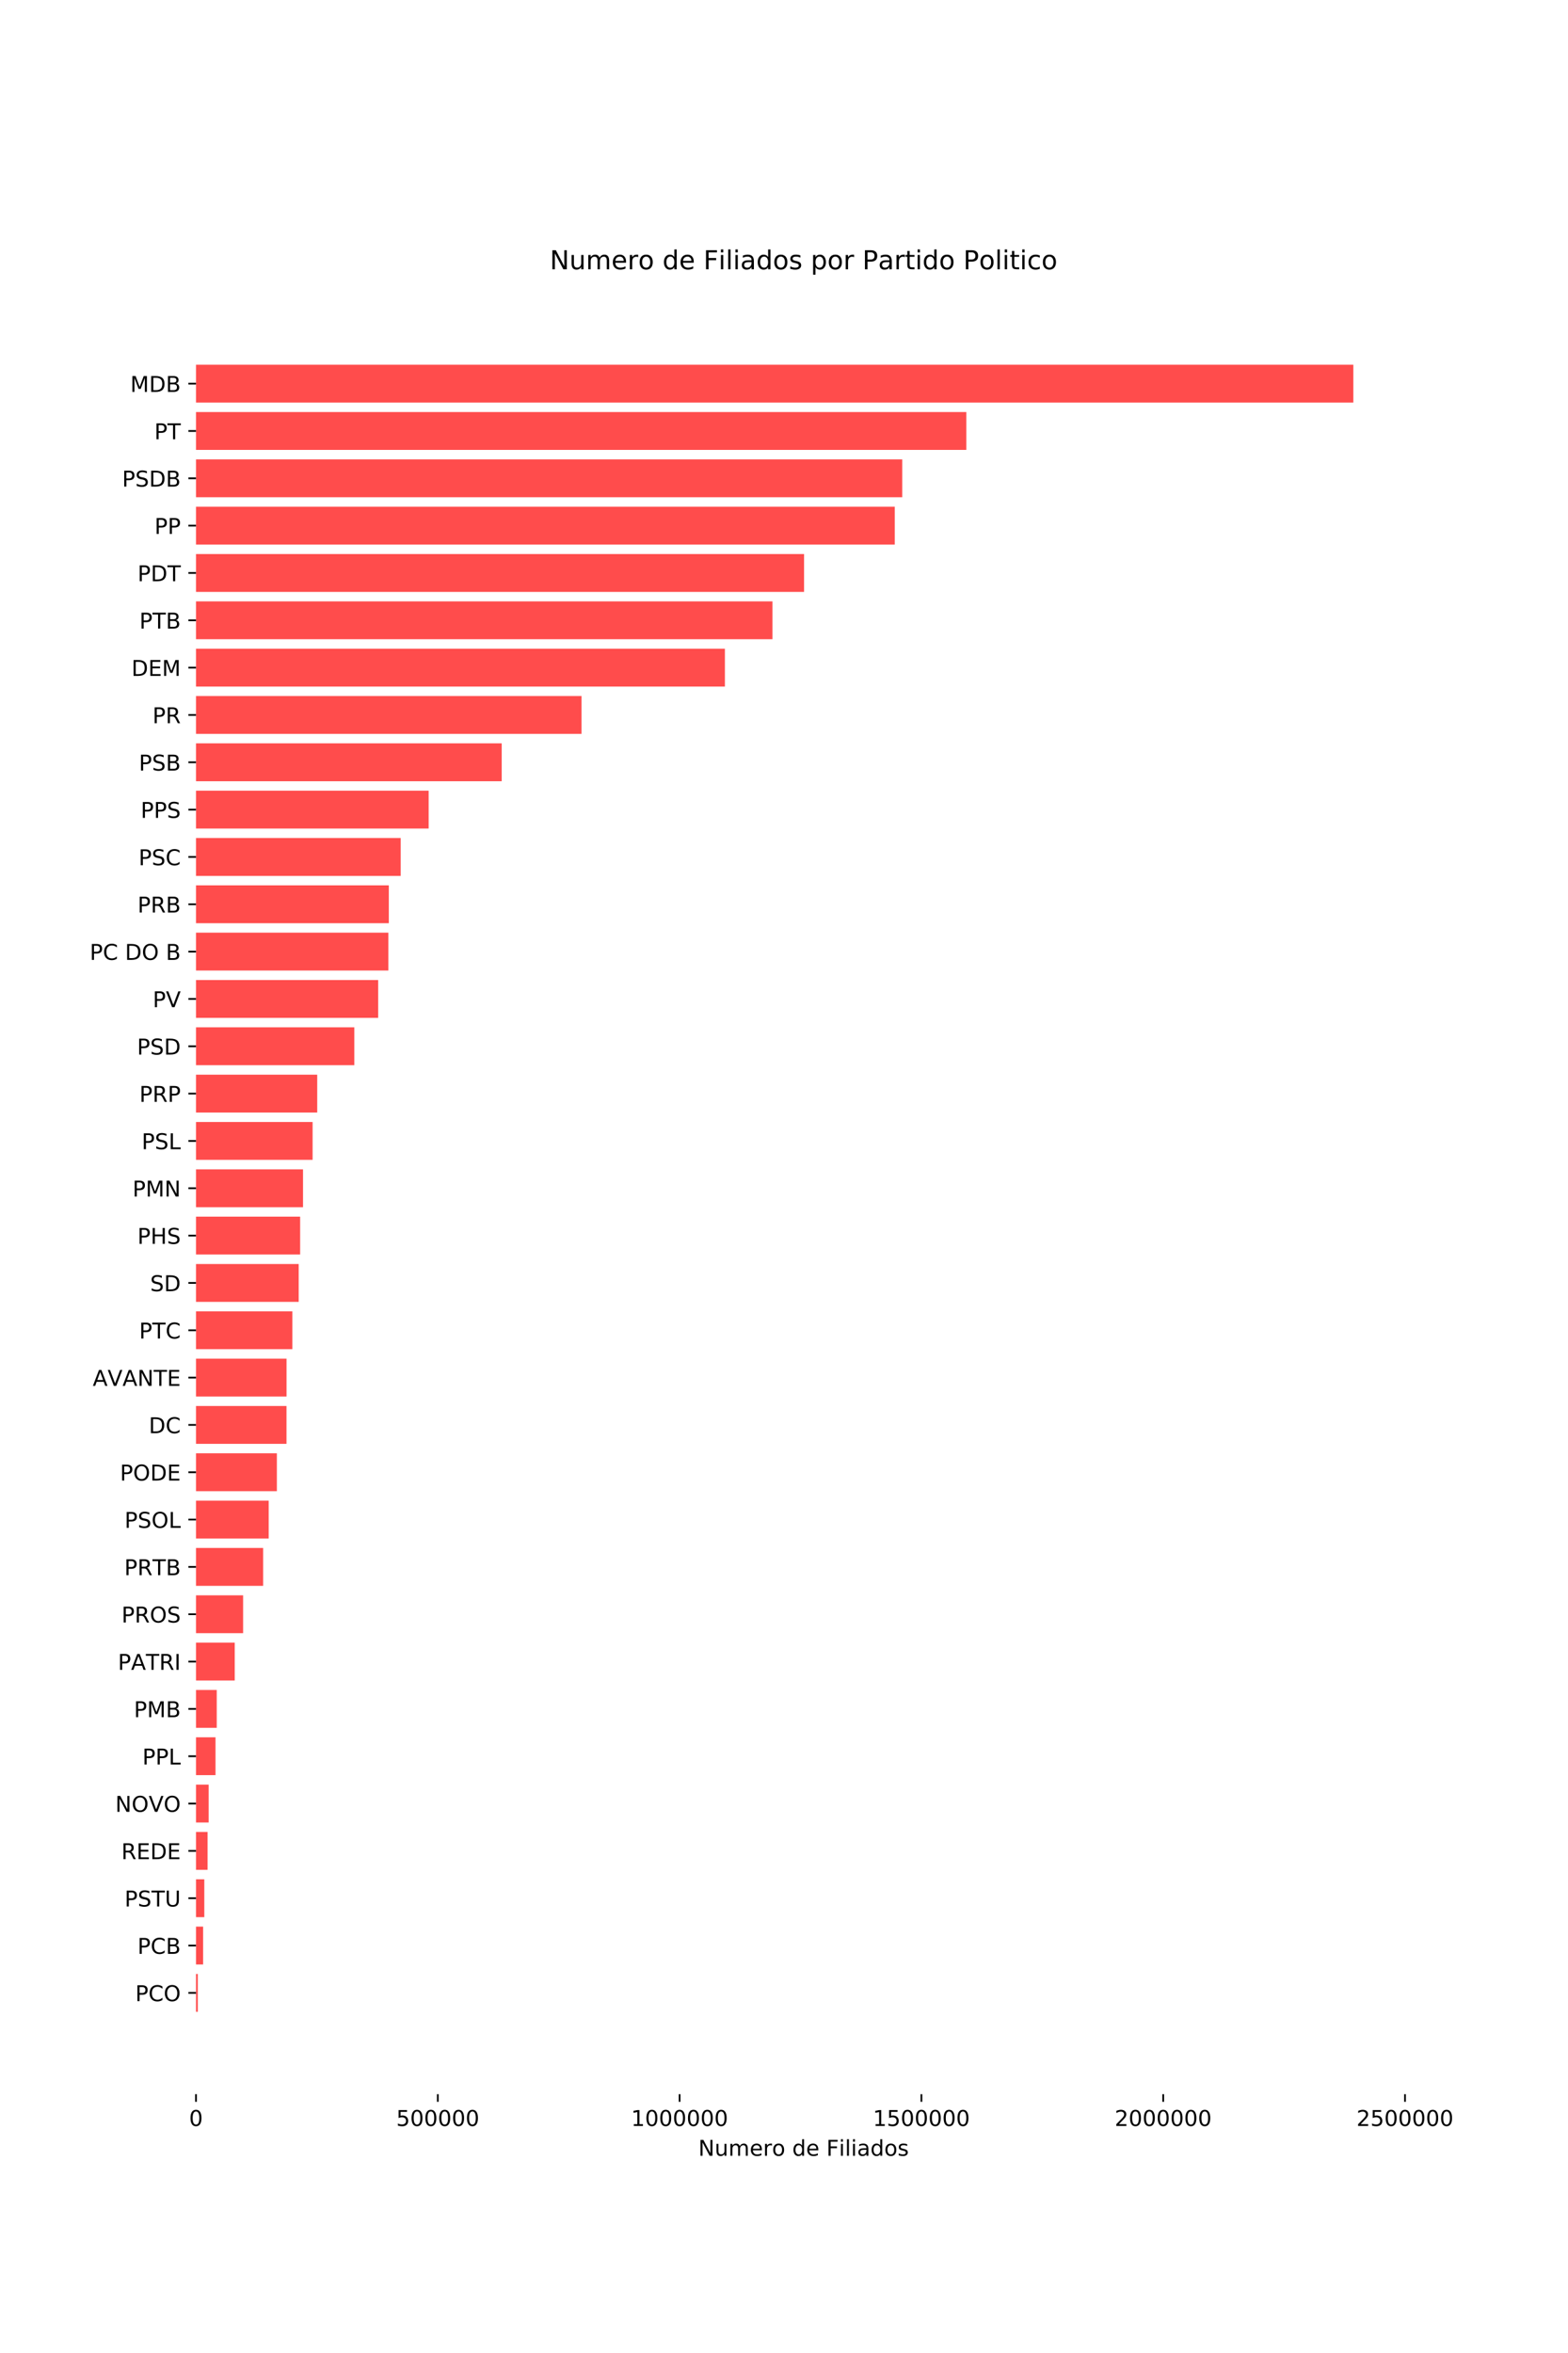 <?xml version="1.0" encoding="utf-8" standalone="no"?>
<!DOCTYPE svg PUBLIC "-//W3C//DTD SVG 1.1//EN"
  "http://www.w3.org/Graphics/SVG/1.1/DTD/svg11.dtd">
<!-- Created with matplotlib (https://matplotlib.org/) -->
<svg height="1080pt" version="1.1" viewBox="0 0 720 1080" width="720pt" xmlns="http://www.w3.org/2000/svg" xmlns:xlink="http://www.w3.org/1999/xlink">
 <defs>
  <style type="text/css">
*{stroke-linecap:butt;stroke-linejoin:round;}
  </style>
 </defs>
 <g id="figure_1">
  <g id="patch_1">
   <path d="M 0 1080 
L 720 1080 
L 720 0 
L 0 0 
z
" style="fill:#ffffff;"/>
  </g>
  <g id="axes_1">
   <g id="patch_2">
    <path d="M 90 961.2 
L 648 961.2 
L 648 129.6 
L 90 129.6 
z
" style="fill:#ffffff;"/>
   </g>
   <g id="patch_3">
    <path clip-path="url(#p100147fa9f)" d="M 90 923.4 
L 90.828 923.4 
L 90.828 906.021 
L 90 906.021 
z
" style="fill:#ff0000;opacity:0.7;"/>
   </g>
   <g id="patch_4">
    <path clip-path="url(#p100147fa9f)" d="M 90 901.676 
L 93.265 901.676 
L 93.265 884.297 
L 90 884.297 
z
" style="fill:#ff0000;opacity:0.7;"/>
   </g>
   <g id="patch_5">
    <path clip-path="url(#p100147fa9f)" d="M 90 879.952 
L 93.809 879.952 
L 93.809 862.572 
L 90 862.572 
z
" style="fill:#ff0000;opacity:0.7;"/>
   </g>
   <g id="patch_6">
    <path clip-path="url(#p100147fa9f)" d="M 90 858.228 
L 95.308 858.228 
L 95.308 840.848 
L 90 840.848 
z
" style="fill:#ff0000;opacity:0.7;"/>
   </g>
   <g id="patch_7">
    <path clip-path="url(#p100147fa9f)" d="M 90 836.503 
L 95.812 836.503 
L 95.812 819.124 
L 90 819.124 
z
" style="fill:#ff0000;opacity:0.7;"/>
   </g>
   <g id="patch_8">
    <path clip-path="url(#p100147fa9f)" d="M 90 814.779 
L 98.956 814.779 
L 98.956 797.4 
L 90 797.4 
z
" style="fill:#ff0000;opacity:0.7;"/>
   </g>
   <g id="patch_9">
    <path clip-path="url(#p100147fa9f)" d="M 90 793.055 
L 99.524 793.055 
L 99.524 775.676 
L 90 775.676 
z
" style="fill:#ff0000;opacity:0.7;"/>
   </g>
   <g id="patch_10">
    <path clip-path="url(#p100147fa9f)" d="M 90 771.331 
L 107.784 771.331 
L 107.784 753.952 
L 90 753.952 
z
" style="fill:#ff0000;opacity:0.7;"/>
   </g>
   <g id="patch_11">
    <path clip-path="url(#p100147fa9f)" d="M 90 749.607 
L 111.633 749.607 
L 111.633 732.228 
L 90 732.228 
z
" style="fill:#ff0000;opacity:0.7;"/>
   </g>
   <g id="patch_12">
    <path clip-path="url(#p100147fa9f)" d="M 90 727.883 
L 120.828 727.883 
L 120.828 710.503 
L 90 710.503 
z
" style="fill:#ff0000;opacity:0.7;"/>
   </g>
   <g id="patch_13">
    <path clip-path="url(#p100147fa9f)" d="M 90 706.159 
L 123.379 706.159 
L 123.379 688.779 
L 90 688.779 
z
" style="fill:#ff0000;opacity:0.7;"/>
   </g>
   <g id="patch_14">
    <path clip-path="url(#p100147fa9f)" d="M 90 684.434 
L 127.136 684.434 
L 127.136 667.055 
L 90 667.055 
z
" style="fill:#ff0000;opacity:0.7;"/>
   </g>
   <g id="patch_15">
    <path clip-path="url(#p100147fa9f)" d="M 90 662.71 
L 131.554 662.71 
L 131.554 645.331 
L 90 645.331 
z
" style="fill:#ff0000;opacity:0.7;"/>
   </g>
   <g id="patch_16">
    <path clip-path="url(#p100147fa9f)" d="M 90 640.986 
L 131.571 640.986 
L 131.571 623.607 
L 90 623.607 
z
" style="fill:#ff0000;opacity:0.7;"/>
   </g>
   <g id="patch_17">
    <path clip-path="url(#p100147fa9f)" d="M 90 619.262 
L 134.247 619.262 
L 134.247 601.883 
L 90 601.883 
z
" style="fill:#ff0000;opacity:0.7;"/>
   </g>
   <g id="patch_18">
    <path clip-path="url(#p100147fa9f)" d="M 90 597.538 
L 137.156 597.538 
L 137.156 580.159 
L 90 580.159 
z
" style="fill:#ff0000;opacity:0.7;"/>
   </g>
   <g id="patch_19">
    <path clip-path="url(#p100147fa9f)" d="M 90 575.814 
L 137.82 575.814 
L 137.82 558.434 
L 90 558.434 
z
" style="fill:#ff0000;opacity:0.7;"/>
   </g>
   <g id="patch_20">
    <path clip-path="url(#p100147fa9f)" d="M 90 554.09 
L 139.146 554.09 
L 139.146 536.71 
L 90 536.71 
z
" style="fill:#ff0000;opacity:0.7;"/>
   </g>
   <g id="patch_21">
    <path clip-path="url(#p100147fa9f)" d="M 90 532.366 
L 143.547 532.366 
L 143.547 514.986 
L 90 514.986 
z
" style="fill:#ff0000;opacity:0.7;"/>
   </g>
   <g id="patch_22">
    <path clip-path="url(#p100147fa9f)" d="M 90 510.641 
L 145.659 510.641 
L 145.659 493.262 
L 90 493.262 
z
" style="fill:#ff0000;opacity:0.7;"/>
   </g>
   <g id="patch_23">
    <path clip-path="url(#p100147fa9f)" d="M 90 488.917 
L 162.687 488.917 
L 162.687 471.538 
L 90 471.538 
z
" style="fill:#ff0000;opacity:0.7;"/>
   </g>
   <g id="patch_24">
    <path clip-path="url(#p100147fa9f)" d="M 90 467.193 
L 173.643 467.193 
L 173.643 449.814 
L 90 449.814 
z
" style="fill:#ff0000;opacity:0.7;"/>
   </g>
   <g id="patch_25">
    <path clip-path="url(#p100147fa9f)" d="M 90 445.469 
L 178.335 445.469 
L 178.335 428.09 
L 90 428.09 
z
" style="fill:#ff0000;opacity:0.7;"/>
   </g>
   <g id="patch_26">
    <path clip-path="url(#p100147fa9f)" d="M 90 423.745 
L 178.535 423.745 
L 178.535 406.366 
L 90 406.366 
z
" style="fill:#ff0000;opacity:0.7;"/>
   </g>
   <g id="patch_27">
    <path clip-path="url(#p100147fa9f)" d="M 90 402.021 
L 183.981 402.021 
L 183.981 384.641 
L 90 384.641 
z
" style="fill:#ff0000;opacity:0.7;"/>
   </g>
   <g id="patch_28">
    <path clip-path="url(#p100147fa9f)" d="M 90 380.297 
L 196.835 380.297 
L 196.835 362.917 
L 90 362.917 
z
" style="fill:#ff0000;opacity:0.7;"/>
   </g>
   <g id="patch_29">
    <path clip-path="url(#p100147fa9f)" d="M 90 358.572 
L 230.374 358.572 
L 230.374 341.193 
L 90 341.193 
z
" style="fill:#ff0000;opacity:0.7;"/>
   </g>
   <g id="patch_30">
    <path clip-path="url(#p100147fa9f)" d="M 90 336.848 
L 267.03 336.848 
L 267.03 319.469 
L 90 319.469 
z
" style="fill:#ff0000;opacity:0.7;"/>
   </g>
   <g id="patch_31">
    <path clip-path="url(#p100147fa9f)" d="M 90 315.124 
L 332.858 315.124 
L 332.858 297.745 
L 90 297.745 
z
" style="fill:#ff0000;opacity:0.7;"/>
   </g>
   <g id="patch_32">
    <path clip-path="url(#p100147fa9f)" d="M 90 293.4 
L 354.704 293.4 
L 354.704 276.021 
L 90 276.021 
z
" style="fill:#ff0000;opacity:0.7;"/>
   </g>
   <g id="patch_33">
    <path clip-path="url(#p100147fa9f)" d="M 90 271.676 
L 369.208 271.676 
L 369.208 254.297 
L 90 254.297 
z
" style="fill:#ff0000;opacity:0.7;"/>
   </g>
   <g id="patch_34">
    <path clip-path="url(#p100147fa9f)" d="M 90 249.952 
L 410.866 249.952 
L 410.866 232.572 
L 90 232.572 
z
" style="fill:#ff0000;opacity:0.7;"/>
   </g>
   <g id="patch_35">
    <path clip-path="url(#p100147fa9f)" d="M 90 228.228 
L 414.297 228.228 
L 414.297 210.848 
L 90 210.848 
z
" style="fill:#ff0000;opacity:0.7;"/>
   </g>
   <g id="patch_36">
    <path clip-path="url(#p100147fa9f)" d="M 90 206.503 
L 443.721 206.503 
L 443.721 189.124 
L 90 189.124 
z
" style="fill:#ff0000;opacity:0.7;"/>
   </g>
   <g id="patch_37">
    <path clip-path="url(#p100147fa9f)" d="M 90 184.779 
L 621.429 184.779 
L 621.429 167.4 
L 90 167.4 
z
" style="fill:#ff0000;opacity:0.7;"/>
   </g>
   <g id="matplotlib.axis_1">
    <g id="xtick_1">
     <g id="line2d_1">
      <defs>
       <path d="M 0 0 
L 0 3.5 
" id="m5535d086a4" style="stroke:#000000;stroke-width:0.8;"/>
      </defs>
      <g>
       <use style="stroke:#000000;stroke-width:0.8;" x="90" xlink:href="#m5535d086a4" y="961.2"/>
      </g>
     </g>
     <g id="text_1">
      <!-- 0 -->
      <defs>
       <path d="M 31.781 66.406 
Q 24.172 66.406 20.328 58.906 
Q 16.5 51.422 16.5 36.375 
Q 16.5 21.391 20.328 13.891 
Q 24.172 6.391 31.781 6.391 
Q 39.453 6.391 43.281 13.891 
Q 47.125 21.391 47.125 36.375 
Q 47.125 51.422 43.281 58.906 
Q 39.453 66.406 31.781 66.406 
z
M 31.781 74.219 
Q 44.047 74.219 50.516 64.516 
Q 56.984 54.828 56.984 36.375 
Q 56.984 17.969 50.516 8.266 
Q 44.047 -1.422 31.781 -1.422 
Q 19.531 -1.422 13.062 8.266 
Q 6.594 17.969 6.594 36.375 
Q 6.594 54.828 13.062 64.516 
Q 19.531 74.219 31.781 74.219 
z
" id="DejaVuSans-48"/>
      </defs>
      <g transform="translate(86.819 975.798)scale(0.1 -0.1)">
       <use xlink:href="#DejaVuSans-48"/>
      </g>
     </g>
    </g>
    <g id="xtick_2">
     <g id="line2d_2">
      <g>
       <use style="stroke:#000000;stroke-width:0.8;" x="201.031" xlink:href="#m5535d086a4" y="961.2"/>
      </g>
     </g>
     <g id="text_2">
      <!-- 500000 -->
      <defs>
       <path d="M 10.797 72.906 
L 49.516 72.906 
L 49.516 64.594 
L 19.828 64.594 
L 19.828 46.734 
Q 21.969 47.469 24.109 47.828 
Q 26.266 48.188 28.422 48.188 
Q 40.625 48.188 47.75 41.5 
Q 54.891 34.812 54.891 23.391 
Q 54.891 11.625 47.562 5.094 
Q 40.234 -1.422 26.906 -1.422 
Q 22.312 -1.422 17.547 -0.641 
Q 12.797 0.141 7.719 1.703 
L 7.719 11.625 
Q 12.109 9.234 16.797 8.062 
Q 21.484 6.891 26.703 6.891 
Q 35.156 6.891 40.078 11.328 
Q 45.016 15.766 45.016 23.391 
Q 45.016 31 40.078 35.438 
Q 35.156 39.891 26.703 39.891 
Q 22.75 39.891 18.812 39.016 
Q 14.891 38.141 10.797 36.281 
z
" id="DejaVuSans-53"/>
      </defs>
      <g transform="translate(181.944 975.798)scale(0.1 -0.1)">
       <use xlink:href="#DejaVuSans-53"/>
       <use x="63.623" xlink:href="#DejaVuSans-48"/>
       <use x="127.246" xlink:href="#DejaVuSans-48"/>
       <use x="190.869" xlink:href="#DejaVuSans-48"/>
       <use x="254.492" xlink:href="#DejaVuSans-48"/>
       <use x="318.115" xlink:href="#DejaVuSans-48"/>
      </g>
     </g>
    </g>
    <g id="xtick_3">
     <g id="line2d_3">
      <g>
       <use style="stroke:#000000;stroke-width:0.8;" x="312.063" xlink:href="#m5535d086a4" y="961.2"/>
      </g>
     </g>
     <g id="text_3">
      <!-- 1000000 -->
      <defs>
       <path d="M 12.406 8.297 
L 28.516 8.297 
L 28.516 63.922 
L 10.984 60.406 
L 10.984 69.391 
L 28.422 72.906 
L 38.281 72.906 
L 38.281 8.297 
L 54.391 8.297 
L 54.391 0 
L 12.406 0 
z
" id="DejaVuSans-49"/>
      </defs>
      <g transform="translate(289.794 975.798)scale(0.1 -0.1)">
       <use xlink:href="#DejaVuSans-49"/>
       <use x="63.623" xlink:href="#DejaVuSans-48"/>
       <use x="127.246" xlink:href="#DejaVuSans-48"/>
       <use x="190.869" xlink:href="#DejaVuSans-48"/>
       <use x="254.492" xlink:href="#DejaVuSans-48"/>
       <use x="318.115" xlink:href="#DejaVuSans-48"/>
       <use x="381.738" xlink:href="#DejaVuSans-48"/>
      </g>
     </g>
    </g>
    <g id="xtick_4">
     <g id="line2d_4">
      <g>
       <use style="stroke:#000000;stroke-width:0.8;" x="423.094" xlink:href="#m5535d086a4" y="961.2"/>
      </g>
     </g>
     <g id="text_4">
      <!-- 1500000 -->
      <g transform="translate(400.826 975.798)scale(0.1 -0.1)">
       <use xlink:href="#DejaVuSans-49"/>
       <use x="63.623" xlink:href="#DejaVuSans-53"/>
       <use x="127.246" xlink:href="#DejaVuSans-48"/>
       <use x="190.869" xlink:href="#DejaVuSans-48"/>
       <use x="254.492" xlink:href="#DejaVuSans-48"/>
       <use x="318.115" xlink:href="#DejaVuSans-48"/>
       <use x="381.738" xlink:href="#DejaVuSans-48"/>
      </g>
     </g>
    </g>
    <g id="xtick_5">
     <g id="line2d_5">
      <g>
       <use style="stroke:#000000;stroke-width:0.8;" x="534.126" xlink:href="#m5535d086a4" y="961.2"/>
      </g>
     </g>
     <g id="text_5">
      <!-- 2000000 -->
      <defs>
       <path d="M 19.188 8.297 
L 53.609 8.297 
L 53.609 0 
L 7.328 0 
L 7.328 8.297 
Q 12.938 14.109 22.625 23.891 
Q 32.328 33.688 34.812 36.531 
Q 39.547 41.844 41.422 45.531 
Q 43.312 49.219 43.312 52.781 
Q 43.312 58.594 39.234 62.25 
Q 35.156 65.922 28.609 65.922 
Q 23.969 65.922 18.812 64.312 
Q 13.672 62.703 7.812 59.422 
L 7.812 69.391 
Q 13.766 71.781 18.938 73 
Q 24.125 74.219 28.422 74.219 
Q 39.75 74.219 46.484 68.547 
Q 53.219 62.891 53.219 53.422 
Q 53.219 48.922 51.531 44.891 
Q 49.859 40.875 45.406 35.406 
Q 44.188 33.984 37.641 27.219 
Q 31.109 20.453 19.188 8.297 
z
" id="DejaVuSans-50"/>
      </defs>
      <g transform="translate(511.857 975.798)scale(0.1 -0.1)">
       <use xlink:href="#DejaVuSans-50"/>
       <use x="63.623" xlink:href="#DejaVuSans-48"/>
       <use x="127.246" xlink:href="#DejaVuSans-48"/>
       <use x="190.869" xlink:href="#DejaVuSans-48"/>
       <use x="254.492" xlink:href="#DejaVuSans-48"/>
       <use x="318.115" xlink:href="#DejaVuSans-48"/>
       <use x="381.738" xlink:href="#DejaVuSans-48"/>
      </g>
     </g>
    </g>
    <g id="xtick_6">
     <g id="line2d_6">
      <g>
       <use style="stroke:#000000;stroke-width:0.8;" x="645.157" xlink:href="#m5535d086a4" y="961.2"/>
      </g>
     </g>
     <g id="text_6">
      <!-- 2500000 -->
      <g transform="translate(622.888 975.798)scale(0.1 -0.1)">
       <use xlink:href="#DejaVuSans-50"/>
       <use x="63.623" xlink:href="#DejaVuSans-53"/>
       <use x="127.246" xlink:href="#DejaVuSans-48"/>
       <use x="190.869" xlink:href="#DejaVuSans-48"/>
       <use x="254.492" xlink:href="#DejaVuSans-48"/>
       <use x="318.115" xlink:href="#DejaVuSans-48"/>
       <use x="381.738" xlink:href="#DejaVuSans-48"/>
      </g>
     </g>
    </g>
    <g id="text_7">
     <!-- Numero de Filiados -->
     <defs>
      <path d="M 9.812 72.906 
L 23.094 72.906 
L 55.422 11.922 
L 55.422 72.906 
L 64.984 72.906 
L 64.984 0 
L 51.703 0 
L 19.391 60.984 
L 19.391 0 
L 9.812 0 
z
" id="DejaVuSans-78"/>
      <path d="M 8.5 21.578 
L 8.5 54.688 
L 17.484 54.688 
L 17.484 21.922 
Q 17.484 14.156 20.5 10.266 
Q 23.531 6.391 29.594 6.391 
Q 36.859 6.391 41.078 11.031 
Q 45.312 15.672 45.312 23.688 
L 45.312 54.688 
L 54.297 54.688 
L 54.297 0 
L 45.312 0 
L 45.312 8.406 
Q 42.047 3.422 37.719 1 
Q 33.406 -1.422 27.688 -1.422 
Q 18.266 -1.422 13.375 4.438 
Q 8.5 10.297 8.5 21.578 
z
M 31.109 56 
z
" id="DejaVuSans-117"/>
      <path d="M 52 44.188 
Q 55.375 50.25 60.062 53.125 
Q 64.75 56 71.094 56 
Q 79.641 56 84.281 50.016 
Q 88.922 44.047 88.922 33.016 
L 88.922 0 
L 79.891 0 
L 79.891 32.719 
Q 79.891 40.578 77.094 44.375 
Q 74.312 48.188 68.609 48.188 
Q 61.625 48.188 57.562 43.547 
Q 53.516 38.922 53.516 30.906 
L 53.516 0 
L 44.484 0 
L 44.484 32.719 
Q 44.484 40.625 41.703 44.406 
Q 38.922 48.188 33.109 48.188 
Q 26.219 48.188 22.156 43.531 
Q 18.109 38.875 18.109 30.906 
L 18.109 0 
L 9.078 0 
L 9.078 54.688 
L 18.109 54.688 
L 18.109 46.188 
Q 21.188 51.219 25.484 53.609 
Q 29.781 56 35.688 56 
Q 41.656 56 45.828 52.969 
Q 50 49.953 52 44.188 
z
" id="DejaVuSans-109"/>
      <path d="M 56.203 29.594 
L 56.203 25.203 
L 14.891 25.203 
Q 15.484 15.922 20.484 11.062 
Q 25.484 6.203 34.422 6.203 
Q 39.594 6.203 44.453 7.469 
Q 49.312 8.734 54.109 11.281 
L 54.109 2.781 
Q 49.266 0.734 44.188 -0.344 
Q 39.109 -1.422 33.891 -1.422 
Q 20.797 -1.422 13.156 6.188 
Q 5.516 13.812 5.516 26.812 
Q 5.516 40.234 12.766 48.109 
Q 20.016 56 32.328 56 
Q 43.359 56 49.781 48.891 
Q 56.203 41.797 56.203 29.594 
z
M 47.219 32.234 
Q 47.125 39.594 43.094 43.984 
Q 39.062 48.391 32.422 48.391 
Q 24.906 48.391 20.391 44.141 
Q 15.875 39.891 15.188 32.172 
z
" id="DejaVuSans-101"/>
      <path d="M 41.109 46.297 
Q 39.594 47.172 37.812 47.578 
Q 36.031 48 33.891 48 
Q 26.266 48 22.188 43.047 
Q 18.109 38.094 18.109 28.812 
L 18.109 0 
L 9.078 0 
L 9.078 54.688 
L 18.109 54.688 
L 18.109 46.188 
Q 20.953 51.172 25.484 53.578 
Q 30.031 56 36.531 56 
Q 37.453 56 38.578 55.875 
Q 39.703 55.766 41.062 55.516 
z
" id="DejaVuSans-114"/>
      <path d="M 30.609 48.391 
Q 23.391 48.391 19.188 42.75 
Q 14.984 37.109 14.984 27.297 
Q 14.984 17.484 19.156 11.844 
Q 23.344 6.203 30.609 6.203 
Q 37.797 6.203 41.984 11.859 
Q 46.188 17.531 46.188 27.297 
Q 46.188 37.016 41.984 42.703 
Q 37.797 48.391 30.609 48.391 
z
M 30.609 56 
Q 42.328 56 49.016 48.375 
Q 55.719 40.766 55.719 27.297 
Q 55.719 13.875 49.016 6.219 
Q 42.328 -1.422 30.609 -1.422 
Q 18.844 -1.422 12.172 6.219 
Q 5.516 13.875 5.516 27.297 
Q 5.516 40.766 12.172 48.375 
Q 18.844 56 30.609 56 
z
" id="DejaVuSans-111"/>
      <path id="DejaVuSans-32"/>
      <path d="M 45.406 46.391 
L 45.406 75.984 
L 54.391 75.984 
L 54.391 0 
L 45.406 0 
L 45.406 8.203 
Q 42.578 3.328 38.25 0.953 
Q 33.938 -1.422 27.875 -1.422 
Q 17.969 -1.422 11.734 6.484 
Q 5.516 14.406 5.516 27.297 
Q 5.516 40.188 11.734 48.094 
Q 17.969 56 27.875 56 
Q 33.938 56 38.25 53.625 
Q 42.578 51.266 45.406 46.391 
z
M 14.797 27.297 
Q 14.797 17.391 18.875 11.75 
Q 22.953 6.109 30.078 6.109 
Q 37.203 6.109 41.297 11.75 
Q 45.406 17.391 45.406 27.297 
Q 45.406 37.203 41.297 42.844 
Q 37.203 48.484 30.078 48.484 
Q 22.953 48.484 18.875 42.844 
Q 14.797 37.203 14.797 27.297 
z
" id="DejaVuSans-100"/>
      <path d="M 9.812 72.906 
L 51.703 72.906 
L 51.703 64.594 
L 19.672 64.594 
L 19.672 43.109 
L 48.578 43.109 
L 48.578 34.812 
L 19.672 34.812 
L 19.672 0 
L 9.812 0 
z
" id="DejaVuSans-70"/>
      <path d="M 9.422 54.688 
L 18.406 54.688 
L 18.406 0 
L 9.422 0 
z
M 9.422 75.984 
L 18.406 75.984 
L 18.406 64.594 
L 9.422 64.594 
z
" id="DejaVuSans-105"/>
      <path d="M 9.422 75.984 
L 18.406 75.984 
L 18.406 0 
L 9.422 0 
z
" id="DejaVuSans-108"/>
      <path d="M 34.281 27.484 
Q 23.391 27.484 19.188 25 
Q 14.984 22.516 14.984 16.5 
Q 14.984 11.719 18.141 8.906 
Q 21.297 6.109 26.703 6.109 
Q 34.188 6.109 38.703 11.406 
Q 43.219 16.703 43.219 25.484 
L 43.219 27.484 
z
M 52.203 31.203 
L 52.203 0 
L 43.219 0 
L 43.219 8.297 
Q 40.141 3.328 35.547 0.953 
Q 30.953 -1.422 24.312 -1.422 
Q 15.922 -1.422 10.953 3.297 
Q 6 8.016 6 15.922 
Q 6 25.141 12.172 29.828 
Q 18.359 34.516 30.609 34.516 
L 43.219 34.516 
L 43.219 35.406 
Q 43.219 41.609 39.141 45 
Q 35.062 48.391 27.688 48.391 
Q 23 48.391 18.547 47.266 
Q 14.109 46.141 10.016 43.891 
L 10.016 52.203 
Q 14.938 54.109 19.578 55.047 
Q 24.219 56 28.609 56 
Q 40.484 56 46.344 49.844 
Q 52.203 43.703 52.203 31.203 
z
" id="DejaVuSans-97"/>
      <path d="M 44.281 53.078 
L 44.281 44.578 
Q 40.484 46.531 36.375 47.5 
Q 32.281 48.484 27.875 48.484 
Q 21.188 48.484 17.844 46.438 
Q 14.5 44.391 14.5 40.281 
Q 14.5 37.156 16.891 35.375 
Q 19.281 33.594 26.516 31.984 
L 29.594 31.297 
Q 39.156 29.25 43.188 25.516 
Q 47.219 21.781 47.219 15.094 
Q 47.219 7.469 41.188 3.016 
Q 35.156 -1.422 24.609 -1.422 
Q 20.219 -1.422 15.453 -0.562 
Q 10.688 0.297 5.422 2 
L 5.422 11.281 
Q 10.406 8.688 15.234 7.391 
Q 20.062 6.109 24.812 6.109 
Q 31.156 6.109 34.562 8.281 
Q 37.984 10.453 37.984 14.406 
Q 37.984 18.062 35.516 20.016 
Q 33.062 21.969 24.703 23.781 
L 21.578 24.516 
Q 13.234 26.266 9.516 29.906 
Q 5.812 33.547 5.812 39.891 
Q 5.812 47.609 11.281 51.797 
Q 16.75 56 26.812 56 
Q 31.781 56 36.172 55.266 
Q 40.578 54.547 44.281 53.078 
z
" id="DejaVuSans-115"/>
     </defs>
     <g transform="translate(320.662 989.477)scale(0.1 -0.1)">
      <use xlink:href="#DejaVuSans-78"/>
      <use x="74.805" xlink:href="#DejaVuSans-117"/>
      <use x="138.184" xlink:href="#DejaVuSans-109"/>
      <use x="235.596" xlink:href="#DejaVuSans-101"/>
      <use x="297.119" xlink:href="#DejaVuSans-114"/>
      <use x="338.201" xlink:href="#DejaVuSans-111"/>
      <use x="399.383" xlink:href="#DejaVuSans-32"/>
      <use x="431.17" xlink:href="#DejaVuSans-100"/>
      <use x="494.646" xlink:href="#DejaVuSans-101"/>
      <use x="556.17" xlink:href="#DejaVuSans-32"/>
      <use x="587.957" xlink:href="#DejaVuSans-70"/>
      <use x="645.367" xlink:href="#DejaVuSans-105"/>
      <use x="673.15" xlink:href="#DejaVuSans-108"/>
      <use x="700.934" xlink:href="#DejaVuSans-105"/>
      <use x="728.717" xlink:href="#DejaVuSans-97"/>
      <use x="789.996" xlink:href="#DejaVuSans-100"/>
      <use x="853.473" xlink:href="#DejaVuSans-111"/>
      <use x="914.654" xlink:href="#DejaVuSans-115"/>
     </g>
    </g>
   </g>
   <g id="matplotlib.axis_2">
    <g id="ytick_1">
     <g id="line2d_7">
      <defs>
       <path d="M 0 0 
L -3.5 0 
" id="m300d9b5409" style="stroke:#000000;stroke-width:0.8;"/>
      </defs>
      <g>
       <use style="stroke:#000000;stroke-width:0.8;" x="90" xlink:href="#m300d9b5409" y="914.71"/>
      </g>
     </g>
     <g id="text_8">
      <!-- PCO -->
      <defs>
       <path d="M 19.672 64.797 
L 19.672 37.406 
L 32.078 37.406 
Q 38.969 37.406 42.719 40.969 
Q 46.484 44.531 46.484 51.125 
Q 46.484 57.672 42.719 61.234 
Q 38.969 64.797 32.078 64.797 
z
M 9.812 72.906 
L 32.078 72.906 
Q 44.344 72.906 50.609 67.359 
Q 56.891 61.812 56.891 51.125 
Q 56.891 40.328 50.609 34.812 
Q 44.344 29.297 32.078 29.297 
L 19.672 29.297 
L 19.672 0 
L 9.812 0 
z
" id="DejaVuSans-80"/>
       <path d="M 64.406 67.281 
L 64.406 56.891 
Q 59.422 61.531 53.781 63.812 
Q 48.141 66.109 41.797 66.109 
Q 29.297 66.109 22.656 58.469 
Q 16.016 50.828 16.016 36.375 
Q 16.016 21.969 22.656 14.328 
Q 29.297 6.688 41.797 6.688 
Q 48.141 6.688 53.781 8.984 
Q 59.422 11.281 64.406 15.922 
L 64.406 5.609 
Q 59.234 2.094 53.438 0.328 
Q 47.656 -1.422 41.219 -1.422 
Q 24.656 -1.422 15.125 8.703 
Q 5.609 18.844 5.609 36.375 
Q 5.609 53.953 15.125 64.078 
Q 24.656 74.219 41.219 74.219 
Q 47.75 74.219 53.531 72.484 
Q 59.328 70.75 64.406 67.281 
z
" id="DejaVuSans-67"/>
       <path d="M 39.406 66.219 
Q 28.656 66.219 22.328 58.203 
Q 16.016 50.203 16.016 36.375 
Q 16.016 22.609 22.328 14.594 
Q 28.656 6.594 39.406 6.594 
Q 50.141 6.594 56.422 14.594 
Q 62.703 22.609 62.703 36.375 
Q 62.703 50.203 56.422 58.203 
Q 50.141 66.219 39.406 66.219 
z
M 39.406 74.219 
Q 54.734 74.219 63.906 63.938 
Q 73.094 53.656 73.094 36.375 
Q 73.094 19.141 63.906 8.859 
Q 54.734 -1.422 39.406 -1.422 
Q 24.031 -1.422 14.812 8.828 
Q 5.609 19.094 5.609 36.375 
Q 5.609 53.656 14.812 63.938 
Q 24.031 74.219 39.406 74.219 
z
" id="DejaVuSans-79"/>
      </defs>
      <g transform="translate(62.116 918.51)scale(0.1 -0.1)">
       <use xlink:href="#DejaVuSans-80"/>
       <use x="60.303" xlink:href="#DejaVuSans-67"/>
       <use x="130.127" xlink:href="#DejaVuSans-79"/>
      </g>
     </g>
    </g>
    <g id="ytick_2">
     <g id="line2d_8">
      <g>
       <use style="stroke:#000000;stroke-width:0.8;" x="90" xlink:href="#m300d9b5409" y="892.986"/>
      </g>
     </g>
     <g id="text_9">
      <!-- PCB -->
      <defs>
       <path d="M 19.672 34.812 
L 19.672 8.109 
L 35.5 8.109 
Q 43.453 8.109 47.281 11.406 
Q 51.125 14.703 51.125 21.484 
Q 51.125 28.328 47.281 31.562 
Q 43.453 34.812 35.5 34.812 
z
M 19.672 64.797 
L 19.672 42.828 
L 34.281 42.828 
Q 41.5 42.828 45.031 45.531 
Q 48.578 48.25 48.578 53.812 
Q 48.578 59.328 45.031 62.062 
Q 41.5 64.797 34.281 64.797 
z
M 9.812 72.906 
L 35.016 72.906 
Q 46.297 72.906 52.391 68.219 
Q 58.5 63.531 58.5 54.891 
Q 58.5 48.188 55.375 44.234 
Q 52.25 40.281 46.188 39.312 
Q 53.469 37.75 57.5 32.781 
Q 61.531 27.828 61.531 20.406 
Q 61.531 10.641 54.891 5.312 
Q 48.25 0 35.984 0 
L 9.812 0 
z
" id="DejaVuSans-66"/>
      </defs>
      <g transform="translate(63.127 896.785)scale(0.1 -0.1)">
       <use xlink:href="#DejaVuSans-80"/>
       <use x="60.303" xlink:href="#DejaVuSans-67"/>
       <use x="130.127" xlink:href="#DejaVuSans-66"/>
      </g>
     </g>
    </g>
    <g id="ytick_3">
     <g id="line2d_9">
      <g>
       <use style="stroke:#000000;stroke-width:0.8;" x="90" xlink:href="#m300d9b5409" y="871.262"/>
      </g>
     </g>
     <g id="text_10">
      <!-- PSTU -->
      <defs>
       <path d="M 53.516 70.516 
L 53.516 60.891 
Q 47.906 63.578 42.922 64.891 
Q 37.938 66.219 33.297 66.219 
Q 25.25 66.219 20.875 63.094 
Q 16.5 59.969 16.5 54.203 
Q 16.5 49.359 19.406 46.891 
Q 22.312 44.438 30.422 42.922 
L 36.375 41.703 
Q 47.406 39.594 52.656 34.297 
Q 57.906 29 57.906 20.125 
Q 57.906 9.516 50.797 4.047 
Q 43.703 -1.422 29.984 -1.422 
Q 24.812 -1.422 18.969 -0.25 
Q 13.141 0.922 6.891 3.219 
L 6.891 13.375 
Q 12.891 10.016 18.656 8.297 
Q 24.422 6.594 29.984 6.594 
Q 38.422 6.594 43.016 9.906 
Q 47.609 13.234 47.609 19.391 
Q 47.609 24.75 44.312 27.781 
Q 41.016 30.812 33.5 32.328 
L 27.484 33.5 
Q 16.453 35.688 11.516 40.375 
Q 6.594 45.062 6.594 53.422 
Q 6.594 63.094 13.406 68.656 
Q 20.219 74.219 32.172 74.219 
Q 37.312 74.219 42.625 73.281 
Q 47.953 72.359 53.516 70.516 
z
" id="DejaVuSans-83"/>
       <path d="M -0.297 72.906 
L 61.375 72.906 
L 61.375 64.594 
L 35.5 64.594 
L 35.5 0 
L 25.594 0 
L 25.594 64.594 
L -0.297 64.594 
z
" id="DejaVuSans-84"/>
       <path d="M 8.688 72.906 
L 18.609 72.906 
L 18.609 28.609 
Q 18.609 16.891 22.844 11.734 
Q 27.094 6.594 36.625 6.594 
Q 46.094 6.594 50.344 11.734 
Q 54.594 16.891 54.594 28.609 
L 54.594 72.906 
L 64.5 72.906 
L 64.5 27.391 
Q 64.5 13.141 57.438 5.859 
Q 50.391 -1.422 36.625 -1.422 
Q 22.797 -1.422 15.734 5.859 
Q 8.688 13.141 8.688 27.391 
z
" id="DejaVuSans-85"/>
      </defs>
      <g transform="translate(57.195 875.061)scale(0.1 -0.1)">
       <use xlink:href="#DejaVuSans-80"/>
       <use x="60.303" xlink:href="#DejaVuSans-83"/>
       <use x="123.779" xlink:href="#DejaVuSans-84"/>
       <use x="184.863" xlink:href="#DejaVuSans-85"/>
      </g>
     </g>
    </g>
    <g id="ytick_4">
     <g id="line2d_10">
      <g>
       <use style="stroke:#000000;stroke-width:0.8;" x="90" xlink:href="#m300d9b5409" y="849.538"/>
      </g>
     </g>
     <g id="text_11">
      <!-- REDE -->
      <defs>
       <path d="M 44.391 34.188 
Q 47.562 33.109 50.562 29.594 
Q 53.562 26.078 56.594 19.922 
L 66.609 0 
L 56 0 
L 46.688 18.703 
Q 43.062 26.031 39.672 28.422 
Q 36.281 30.812 30.422 30.812 
L 19.672 30.812 
L 19.672 0 
L 9.812 0 
L 9.812 72.906 
L 32.078 72.906 
Q 44.578 72.906 50.734 67.672 
Q 56.891 62.453 56.891 51.906 
Q 56.891 45.016 53.688 40.469 
Q 50.484 35.938 44.391 34.188 
z
M 19.672 64.797 
L 19.672 38.922 
L 32.078 38.922 
Q 39.203 38.922 42.844 42.219 
Q 46.484 45.516 46.484 51.906 
Q 46.484 58.297 42.844 61.547 
Q 39.203 64.797 32.078 64.797 
z
" id="DejaVuSans-82"/>
       <path d="M 9.812 72.906 
L 55.906 72.906 
L 55.906 64.594 
L 19.672 64.594 
L 19.672 43.016 
L 54.391 43.016 
L 54.391 34.719 
L 19.672 34.719 
L 19.672 8.297 
L 56.781 8.297 
L 56.781 0 
L 9.812 0 
z
" id="DejaVuSans-69"/>
       <path d="M 19.672 64.797 
L 19.672 8.109 
L 31.594 8.109 
Q 46.688 8.109 53.688 14.938 
Q 60.688 21.781 60.688 36.531 
Q 60.688 51.172 53.688 57.984 
Q 46.688 64.797 31.594 64.797 
z
M 9.812 72.906 
L 30.078 72.906 
Q 51.266 72.906 61.172 64.094 
Q 71.094 55.281 71.094 36.531 
Q 71.094 17.672 61.125 8.828 
Q 51.172 0 30.078 0 
L 9.812 0 
z
" id="DejaVuSans-68"/>
      </defs>
      <g transform="translate(55.714 853.337)scale(0.1 -0.1)">
       <use xlink:href="#DejaVuSans-82"/>
       <use x="69.482" xlink:href="#DejaVuSans-69"/>
       <use x="132.666" xlink:href="#DejaVuSans-68"/>
       <use x="209.668" xlink:href="#DejaVuSans-69"/>
      </g>
     </g>
    </g>
    <g id="ytick_5">
     <g id="line2d_11">
      <g>
       <use style="stroke:#000000;stroke-width:0.8;" x="90" xlink:href="#m300d9b5409" y="827.814"/>
      </g>
     </g>
     <g id="text_12">
      <!-- NOVO -->
      <defs>
       <path d="M 28.609 0 
L 0.781 72.906 
L 11.078 72.906 
L 34.188 11.531 
L 57.328 72.906 
L 67.578 72.906 
L 39.797 0 
z
" id="DejaVuSans-86"/>
      </defs>
      <g transform="translate(52.938 831.613)scale(0.1 -0.1)">
       <use xlink:href="#DejaVuSans-78"/>
       <use x="74.805" xlink:href="#DejaVuSans-79"/>
       <use x="153.5" xlink:href="#DejaVuSans-86"/>
       <use x="221.893" xlink:href="#DejaVuSans-79"/>
      </g>
     </g>
    </g>
    <g id="ytick_6">
     <g id="line2d_12">
      <g>
       <use style="stroke:#000000;stroke-width:0.8;" x="90" xlink:href="#m300d9b5409" y="806.09"/>
      </g>
     </g>
     <g id="text_13">
      <!-- PPL -->
      <defs>
       <path d="M 9.812 72.906 
L 19.672 72.906 
L 19.672 8.297 
L 55.172 8.297 
L 55.172 0 
L 9.812 0 
z
" id="DejaVuSans-76"/>
      </defs>
      <g transform="translate(65.369 809.889)scale(0.1 -0.1)">
       <use xlink:href="#DejaVuSans-80"/>
       <use x="60.303" xlink:href="#DejaVuSans-80"/>
       <use x="120.605" xlink:href="#DejaVuSans-76"/>
      </g>
     </g>
    </g>
    <g id="ytick_7">
     <g id="line2d_13">
      <g>
       <use style="stroke:#000000;stroke-width:0.8;" x="90" xlink:href="#m300d9b5409" y="784.366"/>
      </g>
     </g>
     <g id="text_14">
      <!-- PMB -->
      <defs>
       <path d="M 9.812 72.906 
L 24.516 72.906 
L 43.109 23.297 
L 61.812 72.906 
L 76.516 72.906 
L 76.516 0 
L 66.891 0 
L 66.891 64.016 
L 48.094 14.016 
L 38.188 14.016 
L 19.391 64.016 
L 19.391 0 
L 9.812 0 
z
" id="DejaVuSans-77"/>
      </defs>
      <g transform="translate(61.481 788.165)scale(0.1 -0.1)">
       <use xlink:href="#DejaVuSans-80"/>
       <use x="60.303" xlink:href="#DejaVuSans-77"/>
       <use x="146.582" xlink:href="#DejaVuSans-66"/>
      </g>
     </g>
    </g>
    <g id="ytick_8">
     <g id="line2d_14">
      <g>
       <use style="stroke:#000000;stroke-width:0.8;" x="90" xlink:href="#m300d9b5409" y="762.641"/>
      </g>
     </g>
     <g id="text_15">
      <!-- PATRI -->
      <defs>
       <path d="M 34.188 63.188 
L 20.797 26.906 
L 47.609 26.906 
z
M 28.609 72.906 
L 39.797 72.906 
L 67.578 0 
L 57.328 0 
L 50.688 18.703 
L 17.828 18.703 
L 11.188 0 
L 0.781 0 
z
" id="DejaVuSans-65"/>
       <path d="M 9.812 72.906 
L 19.672 72.906 
L 19.672 0 
L 9.812 0 
z
" id="DejaVuSans-73"/>
      </defs>
      <g transform="translate(54.144 766.441)scale(0.1 -0.1)">
       <use xlink:href="#DejaVuSans-80"/>
       <use x="60.209" xlink:href="#DejaVuSans-65"/>
       <use x="128.508" xlink:href="#DejaVuSans-84"/>
       <use x="189.592" xlink:href="#DejaVuSans-82"/>
       <use x="259.074" xlink:href="#DejaVuSans-73"/>
      </g>
     </g>
    </g>
    <g id="ytick_9">
     <g id="line2d_15">
      <g>
       <use style="stroke:#000000;stroke-width:0.8;" x="90" xlink:href="#m300d9b5409" y="740.917"/>
      </g>
     </g>
     <g id="text_16">
      <!-- PROS -->
      <g transform="translate(55.802 744.716)scale(0.1 -0.1)">
       <use xlink:href="#DejaVuSans-80"/>
       <use x="60.303" xlink:href="#DejaVuSans-82"/>
       <use x="129.785" xlink:href="#DejaVuSans-79"/>
       <use x="208.496" xlink:href="#DejaVuSans-83"/>
      </g>
     </g>
    </g>
    <g id="ytick_10">
     <g id="line2d_16">
      <g>
       <use style="stroke:#000000;stroke-width:0.8;" x="90" xlink:href="#m300d9b5409" y="719.193"/>
      </g>
     </g>
     <g id="text_17">
      <!-- PRTB -->
      <g transform="translate(57.064 722.992)scale(0.1 -0.1)">
       <use xlink:href="#DejaVuSans-80"/>
       <use x="60.303" xlink:href="#DejaVuSans-82"/>
       <use x="129.676" xlink:href="#DejaVuSans-84"/>
       <use x="190.76" xlink:href="#DejaVuSans-66"/>
      </g>
     </g>
    </g>
    <g id="ytick_11">
     <g id="line2d_17">
      <g>
       <use style="stroke:#000000;stroke-width:0.8;" x="90" xlink:href="#m300d9b5409" y="697.469"/>
      </g>
     </g>
     <g id="text_18">
      <!-- PSOL -->
      <g transform="translate(57.178 701.268)scale(0.1 -0.1)">
       <use xlink:href="#DejaVuSans-80"/>
       <use x="60.303" xlink:href="#DejaVuSans-83"/>
       <use x="123.779" xlink:href="#DejaVuSans-79"/>
       <use x="202.49" xlink:href="#DejaVuSans-76"/>
      </g>
     </g>
    </g>
    <g id="ytick_12">
     <g id="line2d_18">
      <g>
       <use style="stroke:#000000;stroke-width:0.8;" x="90" xlink:href="#m300d9b5409" y="675.745"/>
      </g>
     </g>
     <g id="text_19">
      <!-- PODE -->
      <g transform="translate(55.08 679.544)scale(0.1 -0.1)">
       <use xlink:href="#DejaVuSans-80"/>
       <use x="60.303" xlink:href="#DejaVuSans-79"/>
       <use x="139.014" xlink:href="#DejaVuSans-68"/>
       <use x="216.016" xlink:href="#DejaVuSans-69"/>
      </g>
     </g>
    </g>
    <g id="ytick_13">
     <g id="line2d_19">
      <g>
       <use style="stroke:#000000;stroke-width:0.8;" x="90" xlink:href="#m300d9b5409" y="654.021"/>
      </g>
     </g>
     <g id="text_20">
      <!-- DC -->
      <g transform="translate(68.317 657.82)scale(0.1 -0.1)">
       <use xlink:href="#DejaVuSans-68"/>
       <use x="77.002" xlink:href="#DejaVuSans-67"/>
      </g>
     </g>
    </g>
    <g id="ytick_14">
     <g id="line2d_20">
      <g>
       <use style="stroke:#000000;stroke-width:0.8;" x="90" xlink:href="#m300d9b5409" y="632.297"/>
      </g>
     </g>
     <g id="text_21">
      <!-- AVANTE -->
      <g transform="translate(42.589 636.096)scale(0.1 -0.1)">
       <use xlink:href="#DejaVuSans-65"/>
       <use x="68.314" xlink:href="#DejaVuSans-86"/>
       <use x="136.629" xlink:href="#DejaVuSans-65"/>
       <use x="205.037" xlink:href="#DejaVuSans-78"/>
       <use x="279.842" xlink:href="#DejaVuSans-84"/>
       <use x="340.926" xlink:href="#DejaVuSans-69"/>
      </g>
     </g>
    </g>
    <g id="ytick_15">
     <g id="line2d_21">
      <g>
       <use style="stroke:#000000;stroke-width:0.8;" x="90" xlink:href="#m300d9b5409" y="610.572"/>
      </g>
     </g>
     <g id="text_22">
      <!-- PTC -->
      <g transform="translate(63.888 614.372)scale(0.1 -0.1)">
       <use xlink:href="#DejaVuSans-80"/>
       <use x="60.303" xlink:href="#DejaVuSans-84"/>
       <use x="121.309" xlink:href="#DejaVuSans-67"/>
      </g>
     </g>
    </g>
    <g id="ytick_16">
     <g id="line2d_22">
      <g>
       <use style="stroke:#000000;stroke-width:0.8;" x="90" xlink:href="#m300d9b5409" y="588.848"/>
      </g>
     </g>
     <g id="text_23">
      <!-- SD -->
      <g transform="translate(68.952 592.647)scale(0.1 -0.1)">
       <use xlink:href="#DejaVuSans-83"/>
       <use x="63.477" xlink:href="#DejaVuSans-68"/>
      </g>
     </g>
    </g>
    <g id="ytick_17">
     <g id="line2d_23">
      <g>
       <use style="stroke:#000000;stroke-width:0.8;" x="90" xlink:href="#m300d9b5409" y="567.124"/>
      </g>
     </g>
     <g id="text_24">
      <!-- PHS -->
      <defs>
       <path d="M 9.812 72.906 
L 19.672 72.906 
L 19.672 43.016 
L 55.516 43.016 
L 55.516 72.906 
L 65.375 72.906 
L 65.375 0 
L 55.516 0 
L 55.516 34.719 
L 19.672 34.719 
L 19.672 0 
L 9.812 0 
z
" id="DejaVuSans-72"/>
      </defs>
      <g transform="translate(63.102 570.923)scale(0.1 -0.1)">
       <use xlink:href="#DejaVuSans-80"/>
       <use x="60.303" xlink:href="#DejaVuSans-72"/>
       <use x="135.498" xlink:href="#DejaVuSans-83"/>
      </g>
     </g>
    </g>
    <g id="ytick_18">
     <g id="line2d_24">
      <g>
       <use style="stroke:#000000;stroke-width:0.8;" x="90" xlink:href="#m300d9b5409" y="545.4"/>
      </g>
     </g>
     <g id="text_25">
      <!-- PMN -->
      <g transform="translate(60.861 549.199)scale(0.1 -0.1)">
       <use xlink:href="#DejaVuSans-80"/>
       <use x="60.303" xlink:href="#DejaVuSans-77"/>
       <use x="146.582" xlink:href="#DejaVuSans-78"/>
      </g>
     </g>
    </g>
    <g id="ytick_19">
     <g id="line2d_25">
      <g>
       <use style="stroke:#000000;stroke-width:0.8;" x="90" xlink:href="#m300d9b5409" y="523.676"/>
      </g>
     </g>
     <g id="text_26">
      <!-- PSL -->
      <g transform="translate(65.05 527.475)scale(0.1 -0.1)">
       <use xlink:href="#DejaVuSans-80"/>
       <use x="60.303" xlink:href="#DejaVuSans-83"/>
       <use x="123.779" xlink:href="#DejaVuSans-76"/>
      </g>
     </g>
    </g>
    <g id="ytick_20">
     <g id="line2d_26">
      <g>
       <use style="stroke:#000000;stroke-width:0.8;" x="90" xlink:href="#m300d9b5409" y="501.952"/>
      </g>
     </g>
     <g id="text_27">
      <!-- PRP -->
      <g transform="translate(63.992 505.751)scale(0.1 -0.1)">
       <use xlink:href="#DejaVuSans-80"/>
       <use x="60.303" xlink:href="#DejaVuSans-82"/>
       <use x="129.785" xlink:href="#DejaVuSans-80"/>
      </g>
     </g>
    </g>
    <g id="ytick_21">
     <g id="line2d_27">
      <g>
       <use style="stroke:#000000;stroke-width:0.8;" x="90" xlink:href="#m300d9b5409" y="480.228"/>
      </g>
     </g>
     <g id="text_28">
      <!-- PSD -->
      <g transform="translate(62.922 484.027)scale(0.1 -0.1)">
       <use xlink:href="#DejaVuSans-80"/>
       <use x="60.303" xlink:href="#DejaVuSans-83"/>
       <use x="123.779" xlink:href="#DejaVuSans-68"/>
      </g>
     </g>
    </g>
    <g id="ytick_22">
     <g id="line2d_28">
      <g>
       <use style="stroke:#000000;stroke-width:0.8;" x="90" xlink:href="#m300d9b5409" y="458.503"/>
      </g>
     </g>
     <g id="text_29">
      <!-- PV -->
      <g transform="translate(70.13 462.303)scale(0.1 -0.1)">
       <use xlink:href="#DejaVuSans-80"/>
       <use x="60.303" xlink:href="#DejaVuSans-86"/>
      </g>
     </g>
    </g>
    <g id="ytick_23">
     <g id="line2d_29">
      <g>
       <use style="stroke:#000000;stroke-width:0.8;" x="90" xlink:href="#m300d9b5409" y="436.779"/>
      </g>
     </g>
     <g id="text_30">
      <!-- PC DO B -->
      <g transform="translate(41.198 440.579)scale(0.1 -0.1)">
       <use xlink:href="#DejaVuSans-80"/>
       <use x="60.303" xlink:href="#DejaVuSans-67"/>
       <use x="130.127" xlink:href="#DejaVuSans-32"/>
       <use x="161.914" xlink:href="#DejaVuSans-68"/>
       <use x="238.916" xlink:href="#DejaVuSans-79"/>
       <use x="317.627" xlink:href="#DejaVuSans-32"/>
       <use x="349.414" xlink:href="#DejaVuSans-66"/>
      </g>
     </g>
    </g>
    <g id="ytick_24">
     <g id="line2d_30">
      <g>
       <use style="stroke:#000000;stroke-width:0.8;" x="90" xlink:href="#m300d9b5409" y="415.055"/>
      </g>
     </g>
     <g id="text_31">
      <!-- PRB -->
      <g transform="translate(63.161 418.854)scale(0.1 -0.1)">
       <use xlink:href="#DejaVuSans-80"/>
       <use x="60.303" xlink:href="#DejaVuSans-82"/>
       <use x="129.785" xlink:href="#DejaVuSans-66"/>
      </g>
     </g>
    </g>
    <g id="ytick_25">
     <g id="line2d_31">
      <g>
       <use style="stroke:#000000;stroke-width:0.8;" x="90" xlink:href="#m300d9b5409" y="393.331"/>
      </g>
     </g>
     <g id="text_32">
      <!-- PSC -->
      <g transform="translate(63.639 397.13)scale(0.1 -0.1)">
       <use xlink:href="#DejaVuSans-80"/>
       <use x="60.303" xlink:href="#DejaVuSans-83"/>
       <use x="123.779" xlink:href="#DejaVuSans-67"/>
      </g>
     </g>
    </g>
    <g id="ytick_26">
     <g id="line2d_32">
      <g>
       <use style="stroke:#000000;stroke-width:0.8;" x="90" xlink:href="#m300d9b5409" y="371.607"/>
      </g>
     </g>
     <g id="text_33">
      <!-- PPS -->
      <g transform="translate(64.592 375.406)scale(0.1 -0.1)">
       <use xlink:href="#DejaVuSans-80"/>
       <use x="60.303" xlink:href="#DejaVuSans-80"/>
       <use x="120.605" xlink:href="#DejaVuSans-83"/>
      </g>
     </g>
    </g>
    <g id="ytick_27">
     <g id="line2d_33">
      <g>
       <use style="stroke:#000000;stroke-width:0.8;" x="90" xlink:href="#m300d9b5409" y="349.883"/>
      </g>
     </g>
     <g id="text_34">
      <!-- PSB -->
      <g transform="translate(63.761 353.682)scale(0.1 -0.1)">
       <use xlink:href="#DejaVuSans-80"/>
       <use x="60.303" xlink:href="#DejaVuSans-83"/>
       <use x="123.779" xlink:href="#DejaVuSans-66"/>
      </g>
     </g>
    </g>
    <g id="ytick_28">
     <g id="line2d_34">
      <g>
       <use style="stroke:#000000;stroke-width:0.8;" x="90" xlink:href="#m300d9b5409" y="328.159"/>
      </g>
     </g>
     <g id="text_35">
      <!-- PR -->
      <g transform="translate(70.022 331.958)scale(0.1 -0.1)">
       <use xlink:href="#DejaVuSans-80"/>
       <use x="60.303" xlink:href="#DejaVuSans-82"/>
      </g>
     </g>
    </g>
    <g id="ytick_29">
     <g id="line2d_35">
      <g>
       <use style="stroke:#000000;stroke-width:0.8;" x="90" xlink:href="#m300d9b5409" y="306.434"/>
      </g>
     </g>
     <g id="text_36">
      <!-- DEM -->
      <g transform="translate(60.353 310.234)scale(0.1 -0.1)">
       <use xlink:href="#DejaVuSans-68"/>
       <use x="77.002" xlink:href="#DejaVuSans-69"/>
       <use x="140.186" xlink:href="#DejaVuSans-77"/>
      </g>
     </g>
    </g>
    <g id="ytick_30">
     <g id="line2d_36">
      <g>
       <use style="stroke:#000000;stroke-width:0.8;" x="90" xlink:href="#m300d9b5409" y="284.71"/>
      </g>
     </g>
     <g id="text_37">
      <!-- PTB -->
      <g transform="translate(64.002 288.51)scale(0.1 -0.1)">
       <use xlink:href="#DejaVuSans-80"/>
       <use x="60.303" xlink:href="#DejaVuSans-84"/>
       <use x="121.387" xlink:href="#DejaVuSans-66"/>
      </g>
     </g>
    </g>
    <g id="ytick_31">
     <g id="line2d_37">
      <g>
       <use style="stroke:#000000;stroke-width:0.8;" x="90" xlink:href="#m300d9b5409" y="262.986"/>
      </g>
     </g>
     <g id="text_38">
      <!-- PDT -->
      <g transform="translate(63.163 266.785)scale(0.1 -0.1)">
       <use xlink:href="#DejaVuSans-80"/>
       <use x="60.303" xlink:href="#DejaVuSans-68"/>
       <use x="137.305" xlink:href="#DejaVuSans-84"/>
      </g>
     </g>
    </g>
    <g id="ytick_32">
     <g id="line2d_38">
      <g>
       <use style="stroke:#000000;stroke-width:0.8;" x="90" xlink:href="#m300d9b5409" y="241.262"/>
      </g>
     </g>
     <g id="text_39">
      <!-- PP -->
      <g transform="translate(70.941 245.061)scale(0.1 -0.1)">
       <use xlink:href="#DejaVuSans-80"/>
       <use x="60.303" xlink:href="#DejaVuSans-80"/>
      </g>
     </g>
    </g>
    <g id="ytick_33">
     <g id="line2d_39">
      <g>
       <use style="stroke:#000000;stroke-width:0.8;" x="90" xlink:href="#m300d9b5409" y="219.538"/>
      </g>
     </g>
     <g id="text_40">
      <!-- PSDB -->
      <g transform="translate(56.061 223.337)scale(0.1 -0.1)">
       <use xlink:href="#DejaVuSans-80"/>
       <use x="60.303" xlink:href="#DejaVuSans-83"/>
       <use x="123.779" xlink:href="#DejaVuSans-68"/>
       <use x="200.781" xlink:href="#DejaVuSans-66"/>
      </g>
     </g>
    </g>
    <g id="ytick_34">
     <g id="line2d_40">
      <g>
       <use style="stroke:#000000;stroke-width:0.8;" x="90" xlink:href="#m300d9b5409" y="197.814"/>
      </g>
     </g>
     <g id="text_41">
      <!-- PT -->
      <g transform="translate(70.862 201.613)scale(0.1 -0.1)">
       <use xlink:href="#DejaVuSans-80"/>
       <use x="60.303" xlink:href="#DejaVuSans-84"/>
      </g>
     </g>
    </g>
    <g id="ytick_35">
     <g id="line2d_41">
      <g>
       <use style="stroke:#000000;stroke-width:0.8;" x="90" xlink:href="#m300d9b5409" y="176.09"/>
      </g>
     </g>
     <g id="text_42">
      <!-- MDB -->
      <g transform="translate(59.811 179.889)scale(0.1 -0.1)">
       <use xlink:href="#DejaVuSans-77"/>
       <use x="86.279" xlink:href="#DejaVuSans-68"/>
       <use x="163.281" xlink:href="#DejaVuSans-66"/>
      </g>
     </g>
    </g>
   </g>
   <g id="text_43">
    <!-- Numero de Filiados por Partido Politico -->
    <defs>
     <path d="M 18.109 8.203 
L 18.109 -20.797 
L 9.078 -20.797 
L 9.078 54.688 
L 18.109 54.688 
L 18.109 46.391 
Q 20.953 51.266 25.266 53.625 
Q 29.594 56 35.594 56 
Q 45.562 56 51.781 48.094 
Q 58.016 40.188 58.016 27.297 
Q 58.016 14.406 51.781 6.484 
Q 45.562 -1.422 35.594 -1.422 
Q 29.594 -1.422 25.266 0.953 
Q 20.953 3.328 18.109 8.203 
z
M 48.688 27.297 
Q 48.688 37.203 44.609 42.844 
Q 40.531 48.484 33.406 48.484 
Q 26.266 48.484 22.188 42.844 
Q 18.109 37.203 18.109 27.297 
Q 18.109 17.391 22.188 11.75 
Q 26.266 6.109 33.406 6.109 
Q 40.531 6.109 44.609 11.75 
Q 48.688 17.391 48.688 27.297 
z
" id="DejaVuSans-112"/>
     <path d="M 18.312 70.219 
L 18.312 54.688 
L 36.812 54.688 
L 36.812 47.703 
L 18.312 47.703 
L 18.312 18.016 
Q 18.312 11.328 20.141 9.422 
Q 21.969 7.516 27.594 7.516 
L 36.812 7.516 
L 36.812 0 
L 27.594 0 
Q 17.188 0 13.234 3.875 
Q 9.281 7.766 9.281 18.016 
L 9.281 47.703 
L 2.688 47.703 
L 2.688 54.688 
L 9.281 54.688 
L 9.281 70.219 
z
" id="DejaVuSans-116"/>
     <path d="M 48.781 52.594 
L 48.781 44.188 
Q 44.969 46.297 41.141 47.344 
Q 37.312 48.391 33.406 48.391 
Q 24.656 48.391 19.812 42.844 
Q 14.984 37.312 14.984 27.297 
Q 14.984 17.281 19.812 11.734 
Q 24.656 6.203 33.406 6.203 
Q 37.312 6.203 41.141 7.25 
Q 44.969 8.297 48.781 10.406 
L 48.781 2.094 
Q 45.016 0.344 40.984 -0.531 
Q 36.969 -1.422 32.422 -1.422 
Q 20.062 -1.422 12.781 6.344 
Q 5.516 14.109 5.516 27.297 
Q 5.516 40.672 12.859 48.328 
Q 20.219 56 33.016 56 
Q 37.156 56 41.109 55.141 
Q 45.062 54.297 48.781 52.594 
z
" id="DejaVuSans-99"/>
    </defs>
    <g transform="translate(252.46 123.6)scale(0.12 -0.12)">
     <use xlink:href="#DejaVuSans-78"/>
     <use x="74.805" xlink:href="#DejaVuSans-117"/>
     <use x="138.184" xlink:href="#DejaVuSans-109"/>
     <use x="235.596" xlink:href="#DejaVuSans-101"/>
     <use x="297.119" xlink:href="#DejaVuSans-114"/>
     <use x="338.201" xlink:href="#DejaVuSans-111"/>
     <use x="399.383" xlink:href="#DejaVuSans-32"/>
     <use x="431.17" xlink:href="#DejaVuSans-100"/>
     <use x="494.646" xlink:href="#DejaVuSans-101"/>
     <use x="556.17" xlink:href="#DejaVuSans-32"/>
     <use x="587.957" xlink:href="#DejaVuSans-70"/>
     <use x="645.367" xlink:href="#DejaVuSans-105"/>
     <use x="673.15" xlink:href="#DejaVuSans-108"/>
     <use x="700.934" xlink:href="#DejaVuSans-105"/>
     <use x="728.717" xlink:href="#DejaVuSans-97"/>
     <use x="789.996" xlink:href="#DejaVuSans-100"/>
     <use x="853.473" xlink:href="#DejaVuSans-111"/>
     <use x="914.654" xlink:href="#DejaVuSans-115"/>
     <use x="966.754" xlink:href="#DejaVuSans-32"/>
     <use x="998.541" xlink:href="#DejaVuSans-112"/>
     <use x="1062.018" xlink:href="#DejaVuSans-111"/>
     <use x="1123.199" xlink:href="#DejaVuSans-114"/>
     <use x="1164.312" xlink:href="#DejaVuSans-32"/>
     <use x="1196.1" xlink:href="#DejaVuSans-80"/>
     <use x="1256.34" xlink:href="#DejaVuSans-97"/>
     <use x="1317.619" xlink:href="#DejaVuSans-114"/>
     <use x="1358.732" xlink:href="#DejaVuSans-116"/>
     <use x="1397.941" xlink:href="#DejaVuSans-105"/>
     <use x="1425.725" xlink:href="#DejaVuSans-100"/>
     <use x="1489.201" xlink:href="#DejaVuSans-111"/>
     <use x="1550.383" xlink:href="#DejaVuSans-32"/>
     <use x="1582.17" xlink:href="#DejaVuSans-80"/>
     <use x="1642.426" xlink:href="#DejaVuSans-111"/>
     <use x="1703.607" xlink:href="#DejaVuSans-108"/>
     <use x="1731.391" xlink:href="#DejaVuSans-105"/>
     <use x="1759.174" xlink:href="#DejaVuSans-116"/>
     <use x="1798.383" xlink:href="#DejaVuSans-105"/>
     <use x="1826.166" xlink:href="#DejaVuSans-99"/>
     <use x="1881.146" xlink:href="#DejaVuSans-111"/>
    </g>
   </g>
  </g>
 </g>
 <defs>
  <clipPath id="p100147fa9f">
   <rect height="831.6" width="558" x="90" y="129.6"/>
  </clipPath>
 </defs>
</svg>

